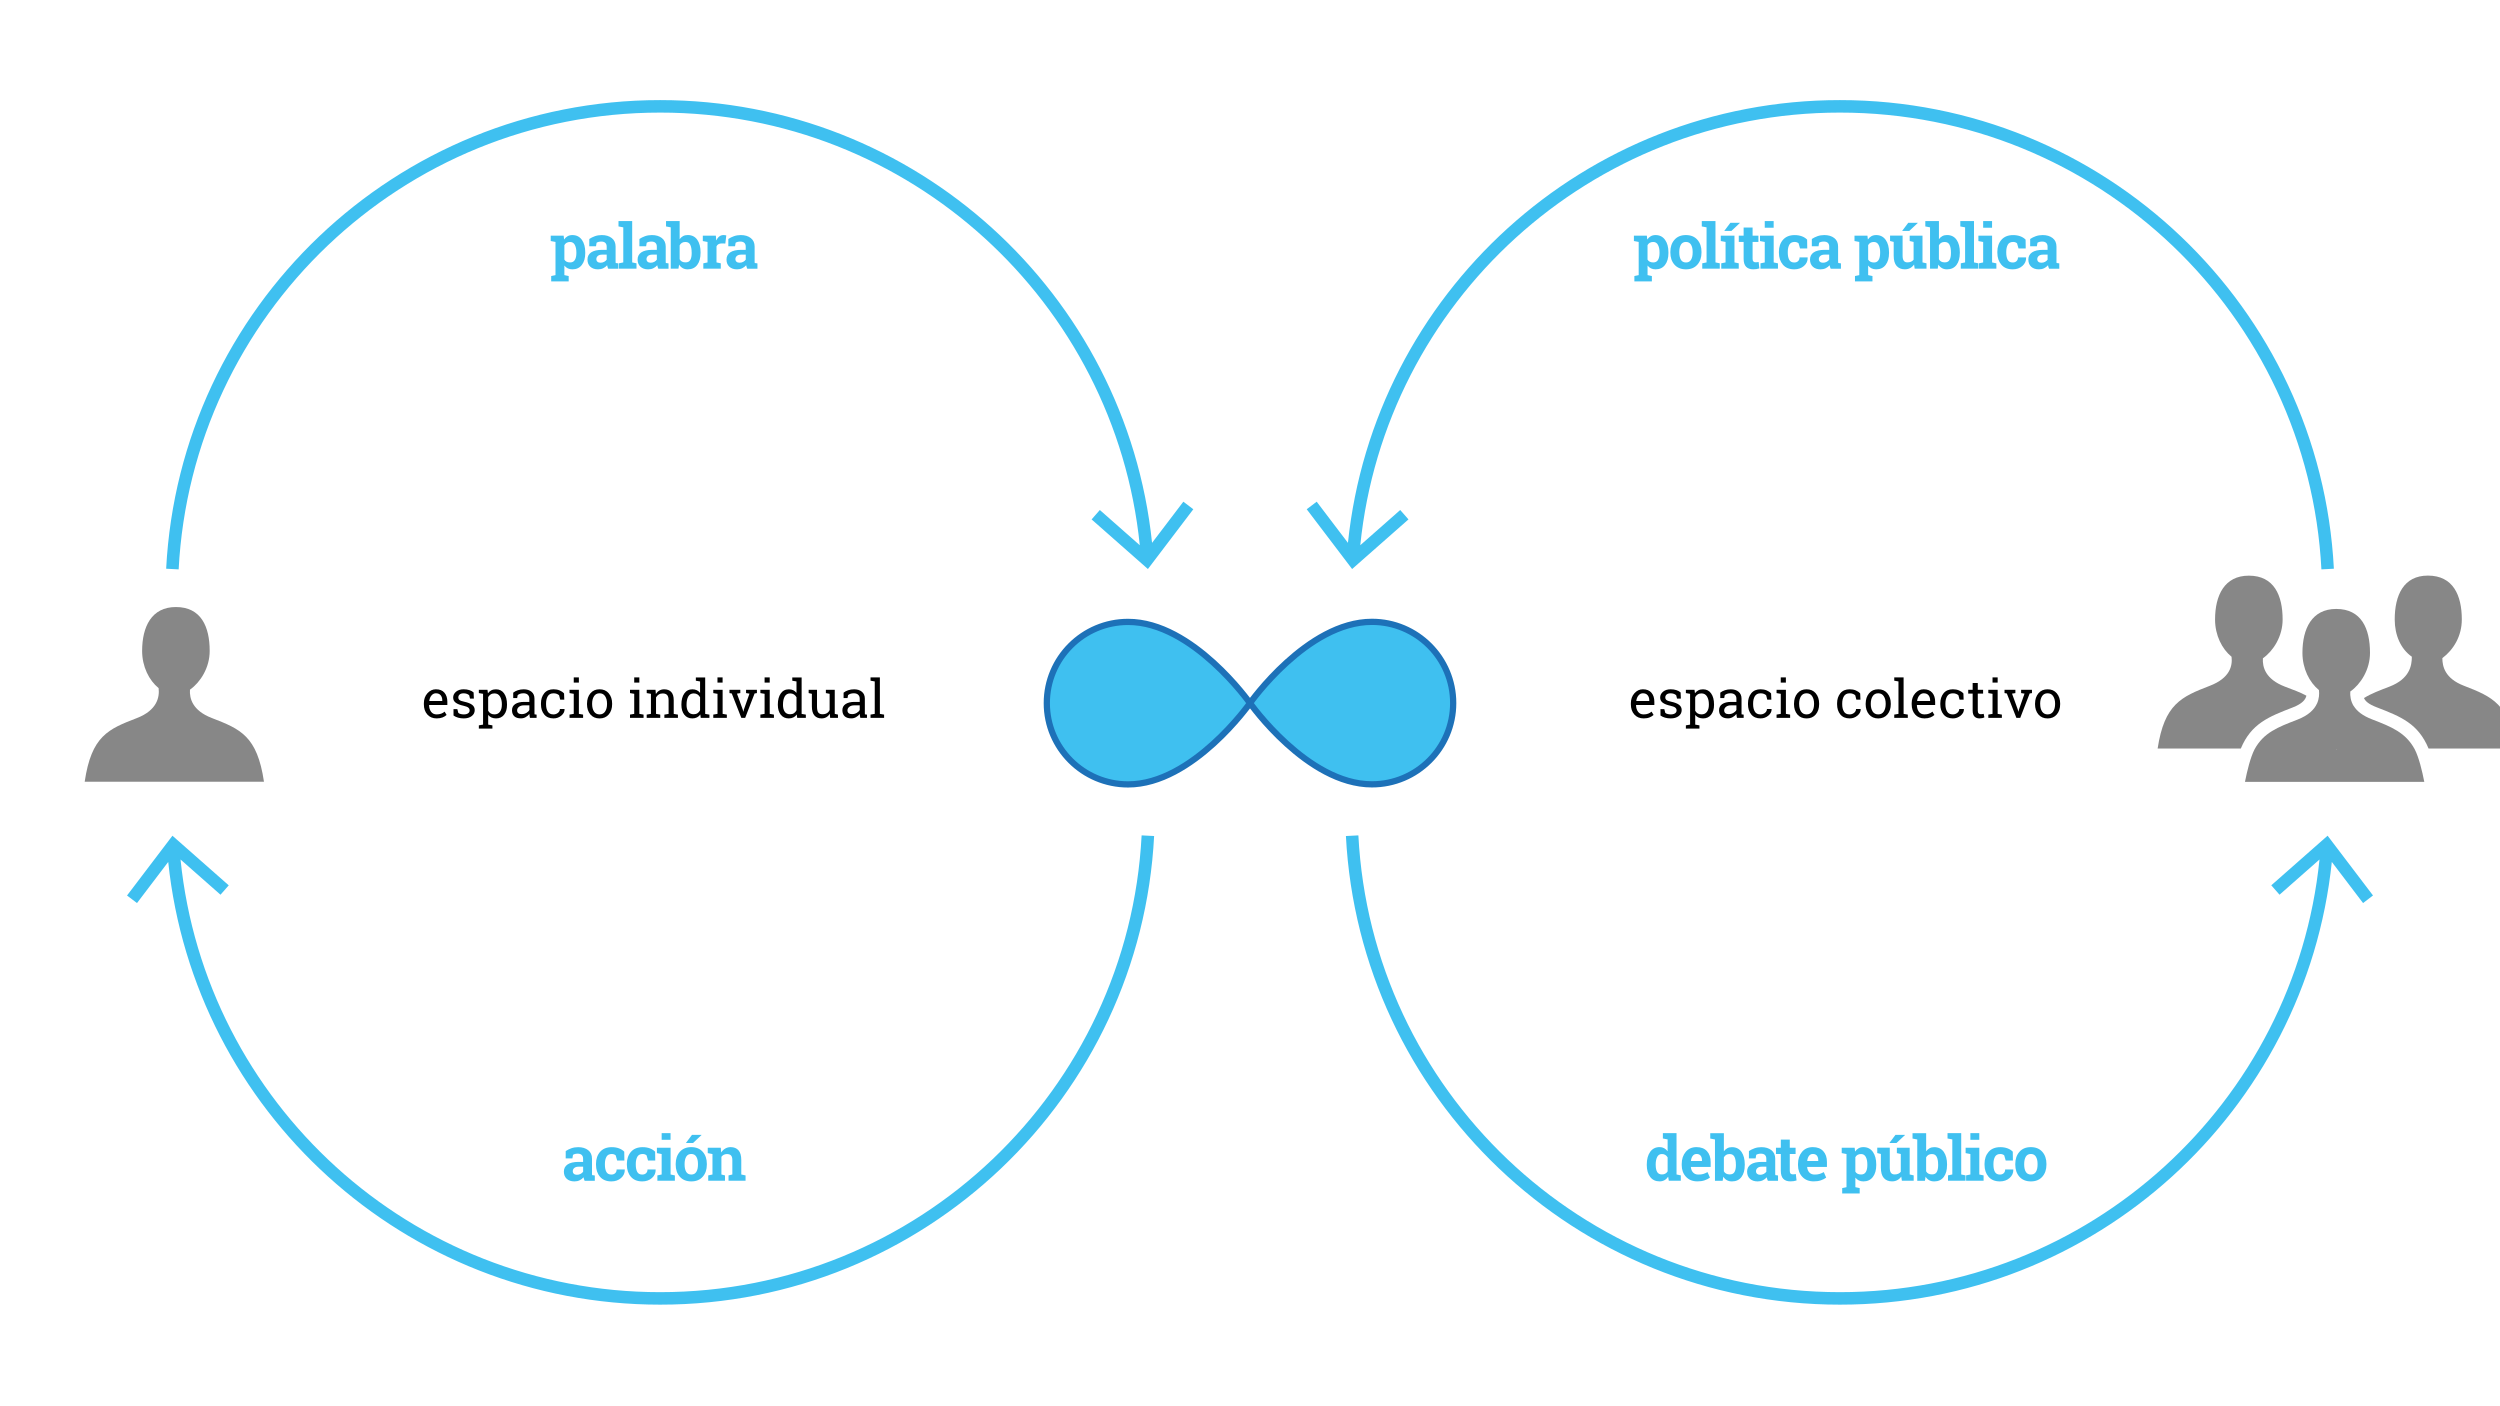 <?xml version="1.0" encoding="utf-8"?>
<!-- Generator: Adobe Illustrator 16.0.0, SVG Export Plug-In . SVG Version: 6.00 Build 0)  -->
<!DOCTYPE svg PUBLIC "-//W3C//DTD SVG 1.1 Tiny//EN" "http://www.w3.org/Graphics/SVG/1.1/DTD/svg11-tiny.dtd">
<svg version="1.1" baseProfile="tiny" id="Capa_1" xmlns="http://www.w3.org/2000/svg" xmlns:xlink="http://www.w3.org/1999/xlink"
	 x="0px" y="0px" width="800px" height="450px" viewBox="0 0 800 450" xml:space="preserve">
<g>
	<path fill="#3FC0F0" d="M368.66,173.71c-8.3-79.62-75.61-141.67-157.42-141.68c-84.63,0-153.74,66.41-158.07,149.96l4,0.21
		c4.22-81.43,71.59-146.17,154.08-146.17c79.86,0,145.55,60.68,153.48,138.44l-12.78-11.27l-2.64,3.01l18.02,15.88l14.53-19.13
		l-3.19-2.42L368.66,173.71z"/>
	<path fill="#3FC0F0" d="M450.71,166.21l-2.64-3.01l-12.78,11.27c7.93-77.76,73.62-138.44,153.48-138.44
		c82.49,0,149.85,64.74,154.08,146.17l3.99-0.21C742.5,98.44,673.39,32.03,588.76,32.03c-81.81,0-149.12,62.06-157.42,141.68
		l-10-13.17l-3.19,2.42l14.53,19.13L450.71,166.21z"/>
	<path fill="#3FC0F0" d="M365.32,267.32c-4.22,81.43-71.59,146.17-154.07,146.17c-79.86,0-145.55-60.69-153.48-138.45l12.79,11.27
		l2.64-3l-18.02-15.88l-14.53,19.13l3.19,2.42l9.99-13.16c8.31,79.61,75.61,141.67,157.42,141.67
		c84.63,0,153.74-66.41,158.07-149.96L365.32,267.32L365.32,267.32z"/>
	<path fill="#3FC0F0" d="M759.36,286.55l-14.53-19.13l-18.02,15.88l2.64,3.01l12.79-11.27c-7.93,77.76-73.62,138.45-153.48,138.45
		c-82.49,0-149.85-64.74-154.08-146.17l-3.99,0.21c4.33,83.55,73.44,149.96,158.07,149.96c81.81,0,149.11-62.06,157.42-141.67
		l10,13.16L759.36,286.55z"/>
</g>
<g>
	<path fill="#3FC0F0" stroke="#1D71B8" stroke-width="2" stroke-miterlimit="10" d="M400,225.01c0,0-18.32,26-39.01,26
		c-14.36,0-26.01-11.64-26.01-26s11.64-26,26.01-26C381.68,199.01,400,225.01,400,225.01z"/>
	<path fill="#3FC0F0" stroke="#1D71B8" stroke-width="2" stroke-miterlimit="10" d="M400,224.99c0,0,18.32,26,39.01,26
		c14.36,0,26.01-11.64,26.01-26s-11.64-26-26.01-26C418.32,198.98,400,224.99,400,224.99z"/>
</g>
<path fill="#878787" d="M67.77,229.76c-6.13-2.36-7.18-6.22-6.98-9.07c3.35-2.37,6.31-7.03,6.31-12.39
	c0-7.76-2.75-14.05-10.81-14.05c-7.8,0-10.81,6.29-10.81,14.05c0,5.02,2.22,9.42,5.28,11.9c0.34,2.91-0.5,7.09-6.95,9.58
	c-9.19,3.54-14.54,5.72-16.71,20.37H55.8h28.67C82.29,235.5,76.96,233.31,67.77,229.76z"/>
<g>
	<path fill="#878787" d="M788.45,219.44c-6.1-2.35-6.9-6.22-6.9-8.89v0.05c3.55-2.66,6.23-7.01,6.23-12.37
		c0-7.76-2.79-14.04-10.85-14.04c-7.8,0-10.62,6.3-10.62,14.06c0,5.02,1.93,9.42,5.48,11.9v0c0,2.91-0.73,7.09-7.16,9.57
		c-3.12,1.2-5.9,2.23-8.16,3.66c0.44,1.01,1.48,1.96,4.11,2.97c7.73,2.98,13.23,5.19,16.56,13.18h27.95
		C802.89,225.33,797.64,222.99,788.45,219.44z"/>
	<path fill="#878787" d="M731.11,219.7c-6.12-2.36-7.18-6.2-6.98-9.05l0,0c3.35-2.37,6.31-7.03,6.31-12.39
		c0-7.76-2.75-14.05-10.81-14.05c-7.8,0-10.81,6.29-10.81,14.05c0,5.02,2.22,9.42,5.28,11.9l0,0c0.34,2.91-0.5,6.81-6.95,9.29
		c-9.19,3.54-14.54,5.88-16.71,20.09h26.62c3.33-7.99,8.89-10.18,16.62-13.16c3.15-1.22,4.11-2.59,4.37-3.76
		C736.03,221.5,733.73,220.71,731.11,219.7z"/>
	<path fill="#878787" d="M772.7,239.75c-2.9-5.33-7.37-7.14-13.63-9.55c-3.07-1.18-4.87-2.65-5.87-4.28c0,0-0.01,0.04-0.01,0.04
		c-0.98-1.6-1.2-3.25-1.1-4.67c3.35-2.37,6.31-7.02,6.31-12.38c0-7.76-2.75-14.05-10.81-14.05c-7.8,0-10.81,6.3-10.81,14.06
		c0,5.02,2.22,9.42,5.28,11.9c0.15,1.27,0.06,2.79-0.61,4.31c0,0-0.01-0.01-0.01-0.01c-0.87,1.93-2.72,3.8-6.33,5.19
		c-6.26,2.41-10.73,4.13-13.64,9.45c-1.36,2.66-2.38,6.89-3.08,10.44h28.71h28.67C775.08,246.64,774.06,242.41,772.7,239.75z
		 M747.79,239.95c-0.01-0.06-0.02-0.13-0.03-0.19c-0.01,0.07-0.02,0.13-0.03,0.19h-0.02c0.02,0,0.04-0.12,0.05-0.23
		c0,0.01,0,0.03,0.01,0.04c0-0.02,0-0.03,0.01-0.05c0.02,0.11,0.04,0.24,0.05,0.24H747.79z"/>
</g>
<g>
	<path d="M139.73,229.89c-1.25,0-2.25-0.42-2.98-1.25c-0.74-0.83-1.11-1.91-1.11-3.24v-0.37c0-1.28,0.38-2.34,1.14-3.19
		c0.76-0.85,1.66-1.27,2.7-1.27c1.21,0,2.12,0.37,2.74,1.1c0.62,0.73,0.93,1.7,0.93,2.92v1.02h-5.83l-0.02,0.04
		c0.02,0.86,0.24,1.57,0.66,2.13s1.01,0.83,1.77,0.83c0.55,0,1.04-0.08,1.46-0.24c0.42-0.16,0.78-0.38,1.08-0.65l0.64,1.06
		c-0.32,0.31-0.75,0.57-1.27,0.79C141.1,229.78,140.47,229.89,139.73,229.89z M139.48,221.85c-0.55,0-1.02,0.23-1.4,0.69
		c-0.39,0.46-0.63,1.04-0.71,1.74l0.02,0.04h4.14v-0.22c0-0.64-0.17-1.18-0.51-1.61S140.15,221.85,139.48,221.85z"/>
	<path d="M151.64,223.56h-1.23l-0.27-1.08c-0.2-0.19-0.45-0.34-0.75-0.45c-0.3-0.11-0.64-0.17-1.02-0.17
		c-0.58,0-1.01,0.13-1.29,0.38s-0.42,0.56-0.42,0.92c0,0.35,0.12,0.63,0.37,0.84s0.76,0.39,1.52,0.55c1.13,0.24,1.98,0.57,2.53,0.99
		c0.55,0.42,0.83,0.98,0.83,1.68c0,0.8-0.32,1.44-0.97,1.93c-0.64,0.49-1.49,0.74-2.53,0.74c-0.68,0-1.29-0.08-1.83-0.24
		c-0.54-0.16-1.03-0.38-1.45-0.68l-0.01-2.05h1.23l0.31,1.2c0.19,0.17,0.44,0.3,0.77,0.37c0.32,0.08,0.65,0.12,0.99,0.12
		c0.58,0,1.04-0.12,1.37-0.35c0.33-0.23,0.49-0.54,0.49-0.92c0-0.36-0.14-0.66-0.41-0.89c-0.27-0.23-0.79-0.44-1.56-0.61
		c-1.09-0.24-1.91-0.56-2.47-0.97s-0.83-0.96-0.83-1.66c0-0.73,0.31-1.35,0.93-1.87c0.62-0.51,1.43-0.77,2.43-0.77
		c0.68,0,1.29,0.09,1.83,0.27s0.99,0.42,1.35,0.74L151.64,223.56z"/>
	<path d="M153.23,232.11l1.35-0.23v-9.86l-1.35-0.23v-1.05h2.76l0.15,1.1c0.3-0.41,0.66-0.72,1.09-0.94
		c0.43-0.22,0.93-0.32,1.49-0.32c1.11,0,1.98,0.44,2.59,1.32c0.62,0.88,0.93,2.05,0.93,3.5v0.17c0,1.29-0.31,2.34-0.93,3.13
		c-0.62,0.79-1.47,1.19-2.56,1.19c-0.55,0-1.04-0.09-1.46-0.28c-0.42-0.19-0.77-0.46-1.07-0.83v3.1l1.35,0.23v1.05h-4.34V232.11z
		 M160.6,225.39c0-1.02-0.2-1.86-0.6-2.52s-0.99-0.98-1.78-0.98c-0.46,0-0.86,0.1-1.2,0.32s-0.6,0.5-0.81,0.86v4.37
		c0.2,0.37,0.47,0.66,0.8,0.86c0.33,0.2,0.73,0.3,1.22,0.3c0.77,0,1.36-0.28,1.76-0.85s0.6-1.3,0.6-2.2V225.39z"/>
	<path d="M169.58,229.71c-0.05-0.24-0.09-0.46-0.12-0.66s-0.05-0.39-0.06-0.58c-0.32,0.4-0.71,0.74-1.18,1.01
		c-0.47,0.27-0.98,0.4-1.52,0.4c-0.94,0-1.65-0.23-2.13-0.68s-0.73-1.1-0.73-1.93c0-0.85,0.34-1.51,1.03-1.97
		c0.69-0.46,1.63-0.69,2.83-0.69h1.69v-1.05c0-0.53-0.17-0.94-0.5-1.25c-0.33-0.31-0.79-0.46-1.39-0.46c-0.41,0-0.77,0.05-1.08,0.16
		c-0.31,0.1-0.57,0.25-0.76,0.43l-0.17,0.95h-1.26v-1.74c0.41-0.33,0.9-0.59,1.49-0.78c0.58-0.2,1.21-0.29,1.89-0.29
		c1.02,0,1.84,0.26,2.47,0.78s0.95,1.26,0.95,2.23v4.33c0,0.12,0,0.23,0,0.34c0,0.11,0.01,0.22,0.02,0.33l0.66,0.09v1.04H169.58z
		 M166.95,228.52c0.54,0,1.04-0.13,1.49-0.39s0.77-0.57,0.96-0.94v-1.48h-1.74c-0.67,0-1.2,0.15-1.59,0.47
		c-0.39,0.31-0.59,0.69-0.59,1.13c0,0.39,0.12,0.69,0.37,0.9S166.46,228.52,166.95,228.52z"/>
	<path d="M177.12,228.61c0.54,0,1.02-0.17,1.43-0.5c0.41-0.33,0.62-0.75,0.62-1.23h1.47l0.02,0.05c0.03,0.78-0.32,1.46-1.03,2.06
		c-0.72,0.6-1.55,0.9-2.5,0.9c-1.31,0-2.3-0.43-2.99-1.28c-0.69-0.85-1.03-1.92-1.03-3.21v-0.35c0-1.28,0.35-2.34,1.04-3.2
		c0.69-0.85,1.69-1.28,2.99-1.28c0.72,0,1.37,0.12,1.94,0.36c0.57,0.24,1.05,0.56,1.42,0.98l0.07,1.99h-1.3l-0.36-1.41
		c-0.19-0.19-0.44-0.34-0.75-0.46s-0.65-0.17-1.03-0.17c-0.86,0-1.47,0.31-1.84,0.93c-0.37,0.62-0.55,1.37-0.55,2.27v0.35
		c0,0.92,0.18,1.68,0.55,2.29C175.64,228.31,176.26,228.61,177.12,228.61z"/>
	<path d="M182.25,228.67l1.35-0.23v-6.42l-1.35-0.23v-1.05h2.99v7.7l1.35,0.23v1.04h-4.34V228.67z M185.24,218.43h-1.64v-1.67h1.64
		V218.43z"/>
	<path d="M187.85,225.14c0-1.33,0.36-2.42,1.08-3.28c0.72-0.86,1.7-1.29,2.93-1.29c1.24,0,2.22,0.43,2.94,1.29
		c0.72,0.86,1.08,1.95,1.08,3.29v0.18c0,1.34-0.36,2.44-1.08,3.29s-1.7,1.28-2.93,1.28c-1.25,0-2.23-0.43-2.95-1.28
		s-1.08-1.95-1.08-3.28V225.14z M189.48,225.32c0,0.95,0.2,1.74,0.6,2.36c0.4,0.62,1,0.93,1.79,0.93c0.77,0,1.36-0.31,1.77-0.93
		s0.61-1.41,0.61-2.36v-0.18c0-0.94-0.2-1.72-0.61-2.35s-1-0.94-1.78-0.94s-1.38,0.31-1.78,0.94s-0.6,1.41-0.6,2.35V225.32z"/>
	<path d="M201.6,228.67l1.35-0.23v-6.42l-1.35-0.23v-1.05h2.99v7.7l1.35,0.23v1.04h-4.34V228.67z M204.59,218.43h-1.64v-1.67h1.64
		V218.43z"/>
	<path d="M206.95,228.67l1.35-0.23v-6.42l-1.35-0.23v-1.05h2.81l0.12,1.34c0.3-0.48,0.67-0.85,1.12-1.11
		c0.45-0.26,0.96-0.39,1.54-0.39c0.97,0,1.72,0.28,2.25,0.85c0.53,0.57,0.8,1.44,0.8,2.63v4.39l1.35,0.23v1.04h-4.34v-1.04
		l1.35-0.23v-4.36c0-0.79-0.16-1.35-0.47-1.69c-0.31-0.33-0.79-0.5-1.43-0.5c-0.47,0-0.89,0.11-1.25,0.34
		c-0.36,0.23-0.65,0.54-0.87,0.93v5.27l1.35,0.23v1.04h-4.34V228.67z"/>
	<path d="M224.1,228.64c-0.29,0.41-0.65,0.72-1.08,0.93c-0.42,0.21-0.91,0.32-1.47,0.32c-1.1,0-1.95-0.4-2.57-1.19
		c-0.62-0.79-0.93-1.84-0.93-3.13v-0.17c0-1.44,0.31-2.61,0.93-3.49c0.62-0.89,1.48-1.33,2.59-1.33c0.53,0,1,0.1,1.41,0.29
		c0.41,0.2,0.75,0.48,1.04,0.85v-3.66l-1.35-0.23v-1.05h1.35h1.64v11.67l1.35,0.23v1.04h-2.77L224.1,228.64z M219.69,225.56
		c0,0.9,0.19,1.63,0.56,2.18c0.37,0.55,0.94,0.82,1.72,0.82c0.49,0,0.9-0.11,1.23-0.33s0.61-0.53,0.82-0.94v-4.17
		c-0.21-0.38-0.48-0.68-0.82-0.9s-0.74-0.33-1.21-0.33c-0.78,0-1.36,0.32-1.73,0.97c-0.37,0.65-0.56,1.49-0.56,2.52V225.56z"/>
	<path d="M228.25,228.67l1.35-0.23v-6.42l-1.35-0.23v-1.05h2.99v7.7l1.35,0.23v1.04h-4.34V228.67z M231.23,218.43h-1.64v-1.67h1.64
		V218.43z"/>
	<path d="M236.91,221.79l-1.08,0.17l1.85,5.11l0.15,0.65h0.05l0.16-0.65l1.79-5.11l-1.09-0.17v-1.05h3.47v1.05l-0.74,0.12l-3.01,7.8
		h-1.24l-3.05-7.8l-0.74-0.12v-1.05h3.47V221.79z"/>
	<path d="M243.32,228.67l1.35-0.23v-6.42l-1.35-0.23v-1.05h2.99v7.7l1.35,0.23v1.04h-4.34V228.67z M246.31,218.43h-1.64v-1.67h1.64
		V218.43z"/>
	<path d="M254.96,228.64c-0.29,0.41-0.65,0.72-1.08,0.93c-0.42,0.21-0.91,0.32-1.47,0.32c-1.1,0-1.95-0.4-2.57-1.19
		c-0.62-0.79-0.93-1.84-0.93-3.13v-0.17c0-1.44,0.31-2.61,0.93-3.49c0.62-0.89,1.48-1.33,2.59-1.33c0.53,0,1,0.1,1.41,0.29
		c0.41,0.2,0.75,0.48,1.04,0.85v-3.66l-1.35-0.23v-1.05h1.35h1.64v11.67l1.35,0.23v1.04h-2.77L254.96,228.64z M250.55,225.56
		c0,0.9,0.19,1.63,0.56,2.18c0.37,0.55,0.94,0.82,1.72,0.82c0.49,0,0.9-0.11,1.23-0.33s0.61-0.53,0.82-0.94v-4.17
		c-0.21-0.38-0.48-0.68-0.82-0.9s-0.74-0.33-1.21-0.33c-0.78,0-1.36,0.32-1.73,0.97c-0.37,0.65-0.56,1.49-0.56,2.52V225.56z"/>
	<path d="M265.53,228.39c-0.28,0.48-0.65,0.85-1.09,1.11c-0.45,0.26-0.96,0.39-1.54,0.39c-0.97,0-1.73-0.31-2.28-0.94
		c-0.55-0.62-0.82-1.6-0.82-2.92v-4.01l-1.03-0.23v-1.05h1.03h1.64v5.31c0,0.96,0.14,1.62,0.42,1.97c0.28,0.36,0.72,0.54,1.32,0.54
		c0.58,0,1.06-0.12,1.44-0.35c0.38-0.24,0.67-0.57,0.86-1v-5.19l-1.2-0.23v-1.05h1.2h1.64v7.7l1.03,0.23v1.04h-2.5L265.53,228.39z"
		/>
	<path d="M275.3,229.71c-0.05-0.24-0.09-0.46-0.12-0.66s-0.05-0.39-0.06-0.58c-0.32,0.4-0.71,0.74-1.18,1.01
		c-0.47,0.27-0.98,0.4-1.52,0.4c-0.94,0-1.65-0.23-2.13-0.68s-0.73-1.1-0.73-1.93c0-0.85,0.34-1.51,1.03-1.97
		c0.69-0.46,1.63-0.69,2.83-0.69h1.69v-1.05c0-0.53-0.17-0.94-0.5-1.25c-0.33-0.31-0.79-0.46-1.39-0.46c-0.41,0-0.77,0.05-1.08,0.16
		c-0.31,0.1-0.57,0.25-0.76,0.43l-0.17,0.95h-1.26v-1.74c0.41-0.33,0.9-0.59,1.49-0.78c0.58-0.2,1.21-0.29,1.89-0.29
		c1.02,0,1.84,0.26,2.47,0.78s0.95,1.26,0.95,2.23v4.33c0,0.12,0,0.23,0,0.34c0,0.11,0.01,0.22,0.02,0.33l0.66,0.09v1.04H275.3z
		 M272.66,228.52c0.54,0,1.04-0.13,1.49-0.39s0.77-0.57,0.96-0.94v-1.48h-1.74c-0.67,0-1.2,0.15-1.59,0.47
		c-0.39,0.31-0.59,0.69-0.59,1.13c0,0.39,0.12,0.69,0.37,0.9S272.17,228.52,272.66,228.52z"/>
	<path d="M278.57,217.82v-1.05h2.99v11.67l1.35,0.23v1.04h-4.34v-1.04l1.35-0.23v-10.38L278.57,217.82z"/>
</g>
<g>
	<path fill="#3FC0F0" d="M176.23,77.13v-1.72h4.14l0.14,1.23c0.31-0.46,0.69-0.81,1.12-1.05s0.94-0.37,1.52-0.37
		c1.31,0,2.32,0.51,3.05,1.53s1.08,2.37,1.08,4.03v0.21c0,1.56-0.36,2.82-1.08,3.77s-1.73,1.43-3.03,1.43
		c-0.55,0-1.04-0.1-1.47-0.31s-0.8-0.51-1.1-0.9v3.06l1.38,0.29v1.72h-5.6v-1.72l1.38-0.29V77.42L176.23,77.13z M184.44,80.78
		c0-1-0.17-1.8-0.5-2.42s-0.84-0.93-1.52-0.93c-0.43,0-0.8,0.09-1.1,0.26s-0.54,0.43-0.72,0.75v4.63c0.18,0.3,0.42,0.53,0.72,0.68
		s0.68,0.23,1.12,0.23c0.69,0,1.2-0.27,1.52-0.81s0.48-1.27,0.48-2.2V80.78z"/>
	<path fill="#3FC0F0" d="M194.63,85.98c-0.08-0.18-0.15-0.36-0.21-0.54s-0.1-0.37-0.14-0.56c-0.34,0.39-0.75,0.71-1.24,0.95
		s-1.04,0.36-1.67,0.36c-1.04,0-1.86-0.28-2.47-0.84s-0.91-1.33-0.91-2.3c0-0.99,0.4-1.75,1.19-2.29s1.96-0.81,3.5-0.81h1.46V78.9
		c0-0.51-0.15-0.9-0.44-1.18s-0.73-0.42-1.3-0.42c-0.33,0-0.62,0.04-0.87,0.11s-0.46,0.16-0.62,0.27l-0.19,1.13h-2.15l0.01-2.34
		c0.52-0.35,1.12-0.65,1.79-0.89s1.41-0.36,2.2-0.36c1.31,0,2.37,0.32,3.19,0.96s1.23,1.55,1.23,2.74v4.37c0,0.16,0,0.32,0,0.46
		s0.01,0.28,0.03,0.41l0.87,0.12v1.71H194.63z M192.15,84.07c0.43,0,0.82-0.09,1.17-0.28s0.62-0.42,0.82-0.7v-1.61h-1.46
		c-0.61,0-1.06,0.14-1.38,0.42s-0.47,0.62-0.47,1.02c0,0.36,0.12,0.64,0.35,0.84S191.74,84.07,192.15,84.07z"/>
	<path fill="#3FC0F0" d="M197.92,72.46v-1.72h4.38v13.23l1.38,0.29v1.71h-5.61v-1.71l1.38-0.29V72.75L197.92,72.46z"/>
	<path fill="#3FC0F0" d="M210.67,85.98c-0.08-0.18-0.15-0.36-0.21-0.54s-0.1-0.37-0.14-0.56c-0.34,0.39-0.75,0.71-1.24,0.95
		s-1.04,0.36-1.67,0.36c-1.04,0-1.86-0.28-2.47-0.84s-0.91-1.33-0.91-2.3c0-0.99,0.4-1.75,1.19-2.29s1.96-0.81,3.5-0.81h1.46V78.9
		c0-0.51-0.15-0.9-0.44-1.18s-0.73-0.42-1.3-0.42c-0.33,0-0.62,0.04-0.87,0.11s-0.46,0.16-0.62,0.27l-0.19,1.13h-2.15l0.01-2.34
		c0.52-0.35,1.12-0.65,1.79-0.89s1.41-0.36,2.2-0.36c1.31,0,2.37,0.32,3.19,0.96s1.23,1.55,1.23,2.74v4.37c0,0.16,0,0.32,0,0.46
		s0.01,0.28,0.03,0.41l0.87,0.12v1.71H210.67z M208.2,84.07c0.43,0,0.82-0.09,1.17-0.28s0.62-0.42,0.82-0.7v-1.61h-1.46
		c-0.61,0-1.06,0.14-1.38,0.42s-0.47,0.62-0.47,1.02c0,0.36,0.12,0.64,0.35,0.84S207.79,84.07,208.2,84.07z"/>
	<path fill="#3FC0F0" d="M224.17,80.99c0,1.58-0.35,2.84-1.05,3.78s-1.72,1.42-3.05,1.42c-0.62,0-1.16-0.13-1.61-0.39
		s-0.84-0.63-1.15-1.12l-0.21,1.3h-2.46V72.75l-1.51-0.29v-1.72h4.36v5.79c0.31-0.42,0.67-0.75,1.1-0.98s0.92-0.34,1.47-0.34
		c1.34,0,2.36,0.51,3.07,1.52s1.05,2.36,1.05,4.05V80.99z M221.33,80.78c0-1.03-0.15-1.84-0.45-2.45s-0.82-0.9-1.55-0.9
		c-0.44,0-0.82,0.09-1.12,0.28s-0.55,0.45-0.72,0.8v4.46c0.18,0.33,0.42,0.57,0.73,0.74s0.69,0.25,1.14,0.25
		c0.74,0,1.25-0.26,1.54-0.78s0.44-1.25,0.44-2.2V80.78z"/>
	<path fill="#3FC0F0" d="M225.04,84.27l1.37-0.29v-6.55l-1.51-0.29v-1.72h4.17l0.13,1.54c0.25-0.55,0.57-0.97,0.96-1.28
		s0.84-0.46,1.36-0.46c0.15,0,0.31,0.01,0.47,0.03s0.3,0.05,0.42,0.08l-0.3,2.6l-1.17-0.03c-0.42,0-0.76,0.08-1.04,0.24
		s-0.48,0.39-0.62,0.69v5.14l1.37,0.29v1.71h-5.59V84.27z"/>
	<path fill="#3FC0F0" d="M239.12,85.98c-0.08-0.18-0.15-0.36-0.21-0.54s-0.1-0.37-0.14-0.56c-0.34,0.39-0.75,0.71-1.24,0.95
		s-1.04,0.36-1.67,0.36c-1.04,0-1.86-0.28-2.47-0.84s-0.91-1.33-0.91-2.3c0-0.99,0.4-1.75,1.19-2.29s1.96-0.81,3.5-0.81h1.46V78.9
		c0-0.51-0.15-0.9-0.44-1.18s-0.73-0.42-1.3-0.42c-0.33,0-0.62,0.04-0.87,0.11s-0.46,0.16-0.62,0.27l-0.19,1.13h-2.15l0.01-2.34
		c0.52-0.35,1.12-0.65,1.79-0.89s1.41-0.36,2.2-0.36c1.31,0,2.37,0.32,3.19,0.96s1.23,1.55,1.23,2.74v4.37c0,0.16,0,0.32,0,0.46
		s0.01,0.28,0.03,0.41l0.87,0.12v1.71H239.12z M236.65,84.07c0.43,0,0.82-0.09,1.17-0.28s0.62-0.42,0.82-0.7v-1.61h-1.46
		c-0.61,0-1.06,0.14-1.38,0.42s-0.47,0.62-0.47,1.02c0,0.36,0.12,0.64,0.35,0.84S236.24,84.07,236.65,84.07z"/>
</g>
<g>
	<path fill="#3FC0F0" d="M533.81,376.55c-0.33,0.49-0.72,0.86-1.18,1.11c-0.45,0.25-0.97,0.38-1.55,0.38c-1.3,0-2.31-0.47-3.03-1.43
		c-0.72-0.95-1.08-2.21-1.08-3.77v-0.21c0-1.67,0.36-3.01,1.08-4.03c0.72-1.02,1.74-1.53,3.05-1.53c0.53,0,1,0.12,1.43,0.35
		c0.42,0.23,0.79,0.56,1.11,0.98v-3.79l-1.52-0.29v-1.72h1.52h2.85v13.23l1.37,0.29v1.71h-3.84L533.81,376.55z M529.83,372.85
		c0,0.92,0.15,1.65,0.46,2.18c0.31,0.53,0.82,0.79,1.52,0.79c0.42,0,0.78-0.08,1.08-0.25c0.31-0.17,0.56-0.41,0.75-0.73v-4.48
		c-0.2-0.34-0.45-0.6-0.75-0.79s-0.66-0.28-1.07-0.28c-0.7,0-1.21,0.31-1.52,0.93c-0.32,0.62-0.48,1.43-0.48,2.42V372.85z"/>
	<path fill="#3FC0F0" d="M543.17,378.04c-1.52,0-2.74-0.49-3.65-1.46c-0.91-0.98-1.37-2.22-1.37-3.72v-0.39
		c0-1.57,0.43-2.86,1.29-3.88c0.86-1.02,2.02-1.52,3.47-1.51c1.43,0,2.53,0.43,3.32,1.29c0.79,0.86,1.18,2.02,1.18,3.49v1.55h-6.31
		l-0.02,0.06c0.05,0.7,0.28,1.27,0.7,1.72c0.41,0.45,0.98,0.67,1.69,0.67c0.63,0,1.16-0.06,1.57-0.19c0.42-0.13,0.87-0.33,1.37-0.6
		l0.77,1.76c-0.44,0.35-1,0.63-1.7,0.87S544.02,378.04,543.17,378.04z M542.92,369.27c-0.53,0-0.94,0.2-1.25,0.61
		c-0.31,0.4-0.5,0.93-0.57,1.59l0.03,0.05h3.5v-0.25c0-0.61-0.14-1.09-0.43-1.45S543.49,369.27,542.92,369.27z"/>
	<path fill="#3FC0F0" d="M558.32,372.85c0,1.58-0.35,2.84-1.05,3.78c-0.7,0.94-1.72,1.42-3.05,1.42c-0.62,0-1.16-0.13-1.61-0.38
		c-0.46-0.26-0.84-0.63-1.15-1.12l-0.21,1.3h-2.46v-13.22l-1.51-0.29v-1.72h4.36v5.79c0.31-0.42,0.67-0.75,1.1-0.98
		c0.43-0.23,0.92-0.34,1.47-0.34c1.34,0,2.36,0.51,3.07,1.52c0.7,1.01,1.05,2.36,1.05,4.05V372.85z M555.48,372.64
		c0-1.03-0.15-1.84-0.45-2.45c-0.3-0.6-0.82-0.9-1.55-0.9c-0.44,0-0.82,0.09-1.12,0.28s-0.55,0.45-0.72,0.79v4.46
		c0.18,0.33,0.42,0.57,0.73,0.74c0.31,0.17,0.69,0.25,1.14,0.25c0.74,0,1.25-0.26,1.54-0.78s0.44-1.25,0.44-2.2V372.64z"/>
	<path fill="#3FC0F0" d="M565.71,377.84c-0.08-0.18-0.15-0.36-0.21-0.54s-0.1-0.37-0.14-0.56c-0.34,0.39-0.75,0.71-1.24,0.95
		c-0.49,0.24-1.04,0.36-1.67,0.36c-1.04,0-1.86-0.28-2.47-0.84c-0.61-0.56-0.91-1.33-0.91-2.3c0-0.99,0.4-1.75,1.19-2.29
		c0.79-0.54,1.96-0.81,3.5-0.81h1.46v-1.04c0-0.51-0.15-0.9-0.44-1.18c-0.29-0.28-0.73-0.42-1.3-0.42c-0.33,0-0.62,0.04-0.87,0.11
		c-0.25,0.07-0.46,0.16-0.62,0.27l-0.19,1.13h-2.15l0.01-2.34c0.52-0.35,1.12-0.65,1.79-0.89c0.67-0.24,1.41-0.36,2.2-0.36
		c1.31,0,2.37,0.32,3.19,0.96c0.82,0.64,1.23,1.55,1.23,2.74v4.37c0,0.16,0,0.32,0,0.46c0,0.14,0.01,0.28,0.03,0.41l0.87,0.12v1.71
		H565.71z M563.24,375.93c0.43,0,0.82-0.09,1.17-0.28s0.62-0.42,0.82-0.7v-1.61h-1.46c-0.61,0-1.06,0.14-1.38,0.43
		s-0.47,0.62-0.47,1.02c0,0.36,0.12,0.64,0.35,0.84C562.51,375.83,562.83,375.93,563.24,375.93z"/>
	<path fill="#3FC0F0" d="M572.73,364.68v2.59h1.86v2h-1.86v5.38c0,0.41,0.08,0.7,0.25,0.88s0.4,0.26,0.68,0.26
		c0.2,0,0.37-0.01,0.51-0.02c0.15-0.02,0.31-0.04,0.49-0.08l0.24,2.06c-0.32,0.1-0.63,0.17-0.95,0.22s-0.65,0.07-1.02,0.07
		c-0.98,0-1.74-0.27-2.27-0.81c-0.53-0.54-0.8-1.4-0.8-2.57v-5.39h-1.55v-2h1.55v-2.59H572.73z"/>
	<path fill="#3FC0F0" d="M580.38,378.04c-1.52,0-2.74-0.49-3.65-1.46c-0.91-0.98-1.37-2.22-1.37-3.72v-0.39
		c0-1.57,0.43-2.86,1.29-3.88c0.86-1.02,2.02-1.52,3.47-1.51c1.43,0,2.53,0.43,3.32,1.29c0.79,0.86,1.18,2.02,1.18,3.49v1.55h-6.31
		l-0.02,0.06c0.05,0.7,0.29,1.27,0.7,1.72c0.41,0.45,0.97,0.67,1.68,0.67c0.63,0,1.16-0.06,1.57-0.19c0.42-0.13,0.87-0.33,1.37-0.6
		l0.77,1.76c-0.44,0.35-1,0.63-1.69,0.87S581.24,378.04,580.38,378.04z M580.13,369.27c-0.53,0-0.94,0.2-1.25,0.61
		c-0.31,0.4-0.49,0.93-0.57,1.59l0.03,0.05h3.5v-0.25c0-0.61-0.14-1.09-0.42-1.45S580.7,369.27,580.13,369.27z"/>
	<path fill="#3FC0F0" d="M589.35,368.99v-1.72h4.14l0.14,1.23c0.31-0.46,0.69-0.81,1.12-1.05c0.44-0.25,0.94-0.37,1.52-0.37
		c1.31,0,2.32,0.51,3.05,1.53c0.72,1.02,1.08,2.37,1.08,4.03v0.21c0,1.56-0.36,2.82-1.08,3.77c-0.72,0.95-1.73,1.43-3.03,1.43
		c-0.55,0-1.04-0.1-1.47-0.31s-0.8-0.51-1.1-0.9v3.06l1.38,0.29v1.72h-5.6v-1.72l1.38-0.29v-10.61L589.35,368.99z M597.55,372.64
		c0-1-0.17-1.8-0.5-2.42c-0.33-0.62-0.84-0.93-1.52-0.93c-0.43,0-0.79,0.09-1.1,0.26s-0.54,0.43-0.72,0.75v4.63
		c0.18,0.3,0.42,0.53,0.72,0.68s0.67,0.23,1.12,0.23c0.69,0,1.2-0.27,1.52-0.81c0.32-0.54,0.48-1.27,0.48-2.2V372.64z"/>
	<path fill="#3FC0F0" d="M608.4,376.5c-0.34,0.5-0.76,0.88-1.25,1.14c-0.5,0.27-1.07,0.4-1.7,0.4c-1.11,0-1.99-0.36-2.62-1.07
		s-0.95-1.82-0.95-3.33v-4.37l-1.16-0.29v-1.72h1.16h2.85v6.4c0,0.77,0.13,1.32,0.39,1.66c0.26,0.33,0.64,0.5,1.15,0.5
		c0.45,0,0.84-0.07,1.17-0.22s0.6-0.36,0.81-0.63v-5.69l-1.25-0.29v-1.72h1.25h2.85v8.56l1.28,0.29v1.71h-3.78L608.4,376.5z
		 M606.55,363.15h3.02l0.02,0.06l-2.7,2.54h-2.29L606.55,363.15z"/>
	<path fill="#3FC0F0" d="M623.05,372.85c0,1.58-0.35,2.84-1.05,3.78c-0.7,0.94-1.72,1.42-3.05,1.42c-0.62,0-1.16-0.13-1.61-0.38
		c-0.46-0.26-0.84-0.63-1.15-1.12l-0.21,1.3h-2.46v-13.22l-1.51-0.29v-1.72h4.36v5.79c0.31-0.42,0.67-0.75,1.1-0.98
		c0.43-0.23,0.92-0.34,1.47-0.34c1.34,0,2.36,0.51,3.07,1.52c0.7,1.01,1.05,2.36,1.05,4.05V372.85z M620.2,372.64
		c0-1.03-0.15-1.84-0.45-2.45c-0.3-0.6-0.82-0.9-1.55-0.9c-0.44,0-0.82,0.09-1.12,0.28s-0.55,0.45-0.72,0.79v4.46
		c0.18,0.33,0.42,0.57,0.73,0.74c0.31,0.17,0.69,0.25,1.14,0.25c0.74,0,1.25-0.26,1.54-0.78s0.44-1.25,0.44-2.2V372.64z"/>
	<path fill="#3FC0F0" d="M623.21,364.32v-1.72h4.38v13.23l1.38,0.29v1.71h-5.61v-1.71l1.38-0.29v-11.22L623.21,364.32z"/>
	<path fill="#3FC0F0" d="M629.14,376.13l1.38-0.29v-6.55l-1.52-0.29v-1.72h4.38v8.56l1.37,0.29v1.71h-5.6V376.13z M633.37,364.74
		h-2.85v-2.14h2.85V364.74z"/>
	<path fill="#3FC0F0" d="M639.97,375.86c0.51,0,0.91-0.15,1.22-0.44c0.31-0.3,0.46-0.69,0.46-1.19h2.58l0.03,0.06
		c0.03,1.07-0.38,1.96-1.2,2.68c-0.83,0.72-1.86,1.08-3.09,1.08c-1.58,0-2.79-0.5-3.64-1.49c-0.85-1-1.28-2.28-1.28-3.84v-0.29
		c0-1.56,0.44-2.83,1.31-3.84c0.88-1,2.12-1.5,3.75-1.5c0.85,0,1.62,0.13,2.29,0.38c0.68,0.25,1.24,0.61,1.69,1.07l0.04,2.82h-2.31
		l-0.47-1.65c-0.14-0.12-0.32-0.23-0.53-0.31c-0.21-0.08-0.45-0.12-0.71-0.12c-0.81,0-1.38,0.29-1.71,0.88s-0.5,1.34-0.5,2.27v0.29
		c0,0.94,0.15,1.71,0.46,2.28C638.67,375.57,639.2,375.86,639.97,375.86z"/>
	<path fill="#3FC0F0" d="M644.89,372.46c0-1.58,0.44-2.87,1.32-3.87c0.88-1.01,2.1-1.51,3.66-1.51c1.56,0,2.78,0.5,3.67,1.5
		c0.88,1,1.32,2.29,1.32,3.88v0.21c0,1.59-0.44,2.88-1.32,3.88c-0.88,1-2.1,1.5-3.65,1.5c-1.57,0-2.79-0.5-3.68-1.5
		c-0.88-1-1.32-2.29-1.32-3.88V372.46z M647.74,372.66c0,0.96,0.17,1.74,0.51,2.32c0.34,0.58,0.88,0.87,1.64,0.87
		c0.74,0,1.27-0.29,1.62-0.88s0.51-1.36,0.51-2.31v-0.21c0-0.94-0.17-1.7-0.52-2.29c-0.35-0.59-0.89-0.89-1.63-0.89
		s-1.28,0.3-1.62,0.89c-0.34,0.59-0.51,1.36-0.51,2.29V372.66z"/>
</g>
<g>
	<path fill="#3FC0F0" d="M522.85,77.13v-1.72h4.14l0.14,1.23c0.31-0.46,0.69-0.81,1.12-1.05c0.44-0.25,0.94-0.37,1.52-0.37
		c1.31,0,2.32,0.51,3.05,1.53s1.08,2.37,1.08,4.03v0.21c0,1.56-0.36,2.82-1.08,3.77s-1.73,1.43-3.03,1.43
		c-0.55,0-1.04-0.1-1.47-0.31s-0.8-0.51-1.1-0.9v3.06l1.38,0.29v1.72H523v-1.72l1.38-0.29V77.42L522.85,77.13z M531.05,80.78
		c0-1-0.17-1.8-0.5-2.42s-0.84-0.93-1.52-0.93c-0.43,0-0.8,0.09-1.1,0.26s-0.54,0.43-0.72,0.75v4.63c0.18,0.3,0.41,0.53,0.72,0.68
		s0.68,0.23,1.12,0.23c0.69,0,1.2-0.27,1.52-0.81s0.48-1.27,0.48-2.2V80.78z"/>
	<path fill="#3FC0F0" d="M534.51,80.6c0-1.58,0.44-2.87,1.32-3.87c0.88-1.01,2.1-1.51,3.66-1.51c1.56,0,2.78,0.5,3.67,1.5
		c0.88,1,1.32,2.29,1.32,3.88v0.21c0,1.59-0.44,2.88-1.32,3.88c-0.88,1-2.1,1.5-3.65,1.5c-1.57,0-2.79-0.5-3.68-1.5
		c-0.88-1-1.32-2.29-1.32-3.88V80.6z M537.37,80.8c0,0.96,0.17,1.74,0.51,2.32c0.34,0.58,0.88,0.87,1.64,0.87
		c0.74,0,1.27-0.29,1.62-0.88s0.51-1.36,0.51-2.31V80.6c0-0.94-0.17-1.7-0.52-2.29c-0.35-0.59-0.89-0.89-1.63-0.89
		s-1.28,0.3-1.62,0.89c-0.34,0.59-0.51,1.36-0.51,2.29V80.8z"/>
	<path fill="#3FC0F0" d="M544.57,72.46v-1.72h4.38v13.23l1.38,0.29v1.71h-5.61v-1.71l1.38-0.29V72.75L544.57,72.46z"/>
	<path fill="#3FC0F0" d="M550.65,77.13v-1.72h4.38v8.56l1.37,0.29v1.71h-5.6v-1.71l1.38-0.29v-6.55L550.65,77.13z M553.72,71.29
		h3.02l0.02,0.06l-2.7,2.54h-2.29L553.72,71.29z"/>
	<path fill="#3FC0F0" d="M560.83,72.82v2.59h1.86v2h-1.86v5.38c0,0.41,0.08,0.7,0.25,0.88s0.4,0.26,0.68,0.26
		c0.2,0,0.37-0.01,0.51-0.02s0.31-0.04,0.49-0.08l0.24,2.06c-0.32,0.1-0.63,0.17-0.95,0.22s-0.65,0.07-1.02,0.07
		c-0.98,0-1.74-0.27-2.27-0.81s-0.8-1.4-0.8-2.57v-5.39h-1.55v-2h1.55v-2.59H560.83z"/>
	<path fill="#3FC0F0" d="M563.34,84.27l1.38-0.29v-6.55l-1.52-0.29v-1.72h4.38v8.56l1.37,0.29v1.71h-5.6V84.27z M567.57,72.88h-2.85
		v-2.14h2.85V72.88z"/>
	<path fill="#3FC0F0" d="M574.17,84c0.51,0,0.92-0.15,1.22-0.44c0.31-0.3,0.46-0.69,0.46-1.19h2.58l0.03,0.06
		c0.03,1.07-0.37,1.96-1.2,2.68c-0.83,0.72-1.86,1.08-3.09,1.08c-1.58,0-2.79-0.5-3.64-1.49c-0.85-1-1.28-2.28-1.28-3.84v-0.29
		c0-1.56,0.44-2.84,1.31-3.84c0.88-1,2.12-1.5,3.74-1.5c0.85,0,1.62,0.13,2.29,0.38c0.68,0.25,1.24,0.61,1.69,1.07l0.04,2.82h-2.31
		l-0.47-1.65c-0.14-0.12-0.32-0.23-0.53-0.31c-0.21-0.08-0.45-0.12-0.71-0.12c-0.81,0-1.38,0.29-1.71,0.88s-0.5,1.34-0.5,2.27v0.29
		c0,0.94,0.15,1.7,0.46,2.28C572.87,83.71,573.4,84,574.17,84z"/>
	<path fill="#3FC0F0" d="M585.82,85.98c-0.08-0.18-0.15-0.36-0.21-0.54s-0.1-0.37-0.14-0.56c-0.34,0.39-0.75,0.71-1.23,0.95
		c-0.49,0.24-1.04,0.36-1.67,0.36c-1.04,0-1.86-0.28-2.46-0.84c-0.61-0.56-0.91-1.33-0.91-2.3c0-0.99,0.4-1.75,1.19-2.29
		c0.79-0.54,1.96-0.81,3.5-0.81h1.46V78.9c0-0.51-0.15-0.9-0.44-1.18s-0.73-0.42-1.3-0.42c-0.33,0-0.62,0.04-0.87,0.11
		s-0.46,0.16-0.62,0.27l-0.19,1.13h-2.15l0.01-2.34c0.52-0.35,1.12-0.65,1.79-0.89s1.41-0.36,2.2-0.36c1.31,0,2.37,0.32,3.19,0.96
		c0.82,0.64,1.22,1.55,1.22,2.74v4.37c0,0.16,0,0.32,0.01,0.46c0,0.14,0.01,0.28,0.03,0.41l0.87,0.12v1.71H585.82z M583.35,84.07
		c0.43,0,0.82-0.09,1.17-0.28s0.62-0.42,0.82-0.7v-1.61h-1.46c-0.61,0-1.06,0.14-1.38,0.42s-0.47,0.62-0.47,1.02
		c0,0.36,0.12,0.64,0.35,0.84C582.62,83.97,582.94,84.07,583.35,84.07z"/>
	<path fill="#3FC0F0" d="M593.44,77.13v-1.72h4.14l0.14,1.23c0.31-0.46,0.69-0.81,1.12-1.05s0.94-0.37,1.52-0.37
		c1.31,0,2.32,0.51,3.05,1.53s1.08,2.37,1.08,4.03v0.21c0,1.56-0.36,2.82-1.08,3.77s-1.73,1.43-3.03,1.43
		c-0.55,0-1.04-0.1-1.47-0.31s-0.8-0.51-1.1-0.9v3.06l1.38,0.29v1.72h-5.6v-1.72l1.38-0.29V77.42L593.44,77.13z M601.65,80.78
		c0-1-0.17-1.8-0.5-2.42s-0.84-0.93-1.52-0.93c-0.43,0-0.8,0.09-1.1,0.26s-0.54,0.43-0.72,0.75v4.63c0.18,0.3,0.42,0.53,0.72,0.68
		S599.2,84,599.64,84c0.69,0,1.2-0.27,1.52-0.81s0.48-1.27,0.48-2.2V80.78z"/>
	<path fill="#3FC0F0" d="M612.5,84.64c-0.34,0.49-0.76,0.88-1.25,1.14s-1.07,0.4-1.7,0.4c-1.11,0-1.99-0.36-2.62-1.07
		s-0.95-1.82-0.95-3.33v-4.37l-1.16-0.29v-1.72h1.16h2.85v6.4c0,0.77,0.13,1.32,0.39,1.66s0.64,0.5,1.15,0.5
		c0.45,0,0.84-0.07,1.17-0.22s0.6-0.36,0.81-0.63v-5.69l-1.25-0.29v-1.72h1.25h2.85v8.56l1.28,0.29v1.71h-3.78L612.5,84.64z
		 M610.64,71.29h3.02l0.02,0.06l-2.7,2.54h-2.29L610.64,71.29z"/>
	<path fill="#3FC0F0" d="M627.14,80.99c0,1.58-0.35,2.84-1.05,3.78s-1.72,1.42-3.05,1.42c-0.62,0-1.16-0.13-1.61-0.39
		c-0.46-0.26-0.84-0.63-1.15-1.12l-0.21,1.3h-2.46V72.75l-1.51-0.29v-1.72h4.36v5.79c0.31-0.42,0.67-0.75,1.1-0.98
		c0.43-0.23,0.92-0.34,1.47-0.34c1.34,0,2.36,0.51,3.07,1.52s1.05,2.36,1.05,4.05V80.99z M624.3,80.78c0-1.03-0.15-1.84-0.46-2.45
		s-0.82-0.9-1.55-0.9c-0.44,0-0.82,0.09-1.12,0.28c-0.31,0.19-0.55,0.45-0.72,0.8v4.46c0.18,0.33,0.42,0.57,0.73,0.74
		c0.31,0.17,0.69,0.25,1.14,0.25c0.74,0,1.25-0.26,1.54-0.78s0.44-1.25,0.44-2.2V80.78z"/>
	<path fill="#3FC0F0" d="M627.3,72.46v-1.72h4.38v13.23l1.38,0.29v1.71h-5.61v-1.71l1.38-0.29V72.75L627.3,72.46z"/>
	<path fill="#3FC0F0" d="M633.23,84.27l1.38-0.29v-6.55l-1.52-0.29v-1.72h4.38v8.56l1.37,0.29v1.71h-5.6V84.27z M637.46,72.88h-2.85
		v-2.14h2.85V72.88z"/>
	<path fill="#3FC0F0" d="M644.07,84c0.51,0,0.91-0.15,1.22-0.44c0.31-0.3,0.46-0.69,0.46-1.19h2.58l0.03,0.06
		c0.03,1.07-0.38,1.96-1.2,2.68c-0.83,0.72-1.86,1.08-3.09,1.08c-1.58,0-2.79-0.5-3.64-1.49c-0.85-1-1.28-2.28-1.28-3.84v-0.29
		c0-1.56,0.44-2.84,1.31-3.84c0.88-1,2.12-1.5,3.75-1.5c0.85,0,1.62,0.13,2.29,0.38c0.68,0.25,1.24,0.61,1.69,1.07l0.04,2.82h-2.31
		l-0.47-1.65c-0.14-0.12-0.32-0.23-0.53-0.31c-0.21-0.08-0.45-0.12-0.71-0.12c-0.81,0-1.38,0.29-1.71,0.88s-0.5,1.34-0.5,2.27v0.29
		c0,0.94,0.15,1.7,0.46,2.28C642.76,83.71,643.3,84,644.07,84z"/>
	<path fill="#3FC0F0" d="M655.71,85.98c-0.08-0.18-0.15-0.36-0.21-0.54s-0.1-0.37-0.14-0.56c-0.34,0.39-0.75,0.71-1.24,0.95
		s-1.04,0.36-1.67,0.36c-1.04,0-1.86-0.28-2.47-0.84s-0.91-1.33-0.91-2.3c0-0.99,0.4-1.75,1.19-2.29s1.96-0.81,3.5-0.81h1.46V78.9
		c0-0.51-0.15-0.9-0.44-1.18s-0.73-0.42-1.3-0.42c-0.33,0-0.62,0.04-0.87,0.11s-0.46,0.16-0.62,0.27l-0.19,1.13h-2.15l0.01-2.34
		c0.52-0.35,1.12-0.65,1.79-0.89s1.41-0.36,2.2-0.36c1.31,0,2.37,0.32,3.19,0.96s1.23,1.55,1.23,2.74v4.37c0,0.16,0,0.32,0,0.46
		s0.01,0.28,0.03,0.41l0.87,0.12v1.71H655.71z M653.24,84.07c0.43,0,0.82-0.09,1.17-0.28s0.62-0.42,0.82-0.7v-1.61h-1.46
		c-0.61,0-1.06,0.14-1.38,0.42s-0.47,0.62-0.47,1.02c0,0.36,0.12,0.64,0.35,0.84S652.83,84.07,653.24,84.07z"/>
</g>
<g>
	<path fill="#3FC0F0" d="M187.08,377.84c-0.08-0.18-0.15-0.36-0.21-0.54s-0.1-0.37-0.14-0.56c-0.34,0.39-0.75,0.71-1.24,0.95
		s-1.04,0.36-1.67,0.36c-1.04,0-1.86-0.28-2.47-0.84s-0.91-1.33-0.91-2.3c0-0.99,0.4-1.75,1.19-2.29s1.96-0.81,3.5-0.81h1.46v-1.04
		c0-0.51-0.15-0.9-0.44-1.18s-0.73-0.42-1.3-0.42c-0.33,0-0.62,0.04-0.87,0.11s-0.46,0.17-0.62,0.27l-0.19,1.13h-2.15l0.01-2.34
		c0.52-0.35,1.12-0.65,1.79-0.89s1.41-0.36,2.2-0.36c1.31,0,2.37,0.32,3.19,0.96s1.23,1.55,1.23,2.74v4.37c0,0.16,0,0.32,0,0.46
		s0.01,0.28,0.03,0.41l0.87,0.12v1.71H187.08z M184.61,375.93c0.43,0,0.82-0.09,1.17-0.28s0.62-0.42,0.82-0.7v-1.61h-1.46
		c-0.61,0-1.06,0.14-1.38,0.42s-0.47,0.62-0.47,1.02c0,0.36,0.12,0.64,0.35,0.84S184.2,375.93,184.61,375.93z"/>
	<path fill="#3FC0F0" d="M195.64,375.86c0.51,0,0.91-0.15,1.22-0.44s0.46-0.69,0.46-1.19h2.58l0.03,0.06
		c0.03,1.07-0.37,1.96-1.2,2.68s-1.86,1.08-3.09,1.08c-1.58,0-2.79-0.5-3.64-1.49s-1.28-2.28-1.28-3.84v-0.29
		c0-1.56,0.44-2.84,1.31-3.84s2.12-1.5,3.75-1.5c0.85,0,1.62,0.13,2.29,0.38s1.24,0.61,1.69,1.07l0.04,2.82h-2.31l-0.47-1.65
		c-0.14-0.12-0.32-0.23-0.53-0.31s-0.45-0.12-0.71-0.12c-0.81,0-1.38,0.29-1.71,0.88s-0.5,1.34-0.5,2.27v0.29
		c0,0.94,0.15,1.7,0.46,2.28S194.88,375.86,195.64,375.86z"/>
	<path fill="#3FC0F0" d="M205.52,375.86c0.51,0,0.91-0.15,1.22-0.44s0.46-0.69,0.46-1.19h2.58l0.03,0.06
		c0.03,1.07-0.37,1.96-1.2,2.68s-1.86,1.08-3.09,1.08c-1.58,0-2.79-0.5-3.64-1.49s-1.28-2.28-1.28-3.84v-0.29
		c0-1.56,0.44-2.84,1.31-3.84s2.12-1.5,3.75-1.5c0.85,0,1.62,0.13,2.29,0.38s1.24,0.61,1.69,1.07l0.04,2.82h-2.31l-0.47-1.65
		c-0.14-0.12-0.32-0.23-0.53-0.31s-0.45-0.12-0.71-0.12c-0.81,0-1.38,0.29-1.71,0.88s-0.5,1.34-0.5,2.27v0.29
		c0,0.94,0.15,1.7,0.46,2.28S204.75,375.86,205.52,375.86z"/>
	<path fill="#3FC0F0" d="M210.35,376.13l1.38-0.29v-6.55l-1.52-0.29v-1.72h4.38v8.56l1.37,0.29v1.71h-5.6V376.13z M214.58,364.74
		h-2.85v-2.14h2.85V364.74z"/>
	<path fill="#3FC0F0" d="M216.22,372.46c0-1.58,0.44-2.87,1.32-3.87s2.1-1.51,3.66-1.51c1.56,0,2.78,0.5,3.67,1.5
		s1.32,2.29,1.32,3.88v0.21c0,1.59-0.44,2.88-1.32,3.88s-2.1,1.5-3.65,1.5c-1.57,0-2.79-0.5-3.68-1.5s-1.32-2.29-1.32-3.88V372.46z
		 M219.07,372.66c0,0.96,0.17,1.74,0.51,2.32s0.89,0.87,1.64,0.87c0.74,0,1.27-0.29,1.62-0.88s0.51-1.36,0.51-2.31v-0.21
		c0-0.94-0.17-1.7-0.52-2.29s-0.89-0.89-1.63-0.89s-1.28,0.3-1.62,0.89s-0.51,1.36-0.51,2.29V372.66z M221.44,363.15h3.02l0.02,0.06
		l-2.7,2.54h-2.29L221.44,363.15z"/>
	<path fill="#3FC0F0" d="M226.62,376.13l1.37-0.29v-6.55l-1.51-0.29v-1.72h4.17l0.13,1.51c0.35-0.54,0.78-0.96,1.3-1.26
		s1.09-0.45,1.73-0.45c1.07,0,1.9,0.34,2.5,1.01s0.9,1.72,0.9,3.15v4.6l1.37,0.29v1.71h-5.45v-1.71l1.22-0.29v-4.59
		c0-0.71-0.14-1.21-0.43-1.51s-0.72-0.44-1.3-0.44c-0.38,0-0.72,0.08-1.02,0.23s-0.55,0.37-0.75,0.65v5.66l1.15,0.29v1.71h-5.37
		V376.13z"/>
</g>
<g>
	<path d="M525.97,229.89c-1.25,0-2.25-0.42-2.98-1.25c-0.74-0.83-1.11-1.91-1.11-3.24v-0.37c0-1.28,0.38-2.34,1.14-3.19
		c0.76-0.85,1.66-1.27,2.7-1.27c1.21,0,2.12,0.37,2.74,1.1s0.93,1.7,0.93,2.92v1.02h-5.83l-0.03,0.04c0.02,0.86,0.24,1.57,0.66,2.13
		c0.42,0.56,1.01,0.83,1.77,0.83c0.55,0,1.04-0.08,1.46-0.24s0.78-0.38,1.08-0.65l0.64,1.06c-0.32,0.31-0.75,0.57-1.28,0.79
		C527.35,229.78,526.71,229.89,525.97,229.89z M525.72,221.85c-0.55,0-1.02,0.23-1.4,0.69c-0.39,0.46-0.62,1.04-0.71,1.74l0.02,0.04
		h4.14v-0.22c0-0.64-0.17-1.18-0.51-1.61S526.4,221.85,525.72,221.85z"/>
	<path d="M537.88,223.56h-1.23l-0.27-1.08c-0.2-0.19-0.45-0.34-0.75-0.45c-0.3-0.11-0.64-0.17-1.03-0.17
		c-0.58,0-1.01,0.13-1.29,0.38c-0.28,0.25-0.42,0.56-0.42,0.92c0,0.35,0.12,0.63,0.37,0.84c0.25,0.2,0.75,0.39,1.52,0.55
		c1.13,0.24,1.98,0.57,2.53,0.99c0.55,0.42,0.83,0.98,0.83,1.68c0,0.8-0.32,1.44-0.97,1.93c-0.64,0.49-1.49,0.74-2.53,0.74
		c-0.68,0-1.29-0.08-1.83-0.24c-0.54-0.16-1.03-0.38-1.45-0.68l-0.01-2.05h1.23l0.31,1.2c0.19,0.17,0.44,0.3,0.77,0.37
		c0.32,0.08,0.66,0.12,0.99,0.12c0.58,0,1.04-0.12,1.37-0.35c0.33-0.23,0.49-0.54,0.49-0.92c0-0.36-0.14-0.66-0.41-0.89
		c-0.27-0.23-0.79-0.44-1.56-0.61c-1.09-0.24-1.91-0.56-2.46-0.97s-0.83-0.96-0.83-1.66c0-0.73,0.31-1.35,0.93-1.87
		c0.62-0.51,1.43-0.77,2.43-0.77c0.68,0,1.29,0.09,1.83,0.27s0.99,0.42,1.35,0.74L537.88,223.56z"/>
	<path d="M539.48,232.11l1.35-0.23v-9.86l-1.35-0.23v-1.05h2.76l0.15,1.1c0.3-0.41,0.66-0.72,1.09-0.94
		c0.43-0.22,0.93-0.32,1.49-0.32c1.11,0,1.98,0.44,2.59,1.32c0.62,0.88,0.93,2.05,0.93,3.5v0.17c0,1.29-0.31,2.34-0.93,3.13
		c-0.62,0.79-1.47,1.19-2.56,1.19c-0.55,0-1.04-0.09-1.46-0.28s-0.77-0.46-1.07-0.83v3.1l1.35,0.23v1.05h-4.34V232.11z
		 M546.84,225.39c0-1.02-0.2-1.86-0.6-2.52s-0.99-0.98-1.78-0.98c-0.46,0-0.86,0.1-1.2,0.32s-0.6,0.5-0.8,0.86v4.37
		c0.2,0.37,0.47,0.66,0.8,0.86c0.33,0.2,0.73,0.3,1.22,0.3c0.77,0,1.36-0.28,1.76-0.85s0.6-1.3,0.6-2.2V225.39z"/>
	<path d="M555.83,229.71c-0.05-0.24-0.09-0.46-0.12-0.66c-0.03-0.19-0.05-0.39-0.06-0.58c-0.32,0.4-0.71,0.74-1.18,1.01
		c-0.47,0.27-0.98,0.4-1.51,0.4c-0.94,0-1.65-0.23-2.13-0.68s-0.73-1.1-0.73-1.93c0-0.85,0.34-1.51,1.03-1.97
		c0.69-0.46,1.63-0.69,2.83-0.69h1.69v-1.05c0-0.53-0.17-0.94-0.5-1.25c-0.33-0.31-0.79-0.46-1.39-0.46c-0.41,0-0.77,0.05-1.08,0.16
		c-0.31,0.1-0.57,0.25-0.76,0.43l-0.17,0.95h-1.26v-1.74c0.41-0.33,0.91-0.59,1.49-0.78c0.58-0.2,1.21-0.29,1.89-0.29
		c1.02,0,1.84,0.26,2.47,0.78s0.95,1.26,0.95,2.23v4.33c0,0.12,0,0.23,0,0.34c0,0.11,0.01,0.22,0.02,0.33l0.66,0.09v1.04H555.83z
		 M553.2,228.52c0.54,0,1.04-0.13,1.49-0.39c0.45-0.26,0.77-0.57,0.96-0.94v-1.48h-1.74c-0.67,0-1.2,0.15-1.59,0.47
		c-0.39,0.31-0.58,0.69-0.58,1.13c0,0.39,0.12,0.69,0.37,0.9C552.34,228.42,552.71,228.52,553.2,228.52z"/>
	<path d="M563.37,228.61c0.54,0,1.02-0.17,1.43-0.5c0.41-0.33,0.62-0.75,0.62-1.23h1.47l0.02,0.05c0.03,0.78-0.32,1.46-1.03,2.06
		c-0.72,0.6-1.55,0.9-2.5,0.9c-1.31,0-2.3-0.43-2.99-1.28c-0.69-0.85-1.03-1.92-1.03-3.21v-0.35c0-1.28,0.35-2.34,1.04-3.2
		c0.69-0.85,1.69-1.28,2.99-1.28c0.72,0,1.37,0.12,1.94,0.36c0.57,0.24,1.05,0.56,1.42,0.98l0.08,1.99h-1.3l-0.36-1.41
		c-0.19-0.19-0.44-0.34-0.75-0.46c-0.3-0.12-0.65-0.17-1.03-0.17c-0.86,0-1.47,0.31-1.84,0.93c-0.37,0.62-0.55,1.37-0.55,2.27v0.35
		c0,0.92,0.18,1.68,0.55,2.29C561.89,228.31,562.5,228.61,563.37,228.61z"/>
	<path d="M568.5,228.67l1.35-0.23v-6.42l-1.35-0.23v-1.05h2.99v7.7l1.35,0.23v1.04h-4.34V228.67z M571.48,218.43h-1.64v-1.67h1.64
		V218.43z"/>
	<path d="M574.09,225.14c0-1.33,0.36-2.42,1.08-3.28c0.72-0.86,1.7-1.29,2.93-1.29c1.24,0,2.22,0.43,2.94,1.29
		c0.72,0.86,1.08,1.95,1.08,3.29v0.18c0,1.34-0.36,2.44-1.08,3.29c-0.72,0.85-1.7,1.28-2.93,1.28c-1.25,0-2.23-0.43-2.95-1.28
		c-0.72-0.86-1.08-1.95-1.08-3.28V225.14z M575.73,225.32c0,0.95,0.2,1.74,0.6,2.36c0.4,0.62,1,0.93,1.79,0.93
		c0.77,0,1.36-0.31,1.77-0.93c0.4-0.62,0.61-1.41,0.61-2.36v-0.18c0-0.94-0.2-1.72-0.61-2.35c-0.4-0.63-1-0.94-1.79-0.94
		s-1.38,0.31-1.78,0.94s-0.6,1.41-0.6,2.35V225.32z"/>
	<path d="M591.88,228.61c0.54,0,1.02-0.17,1.43-0.5c0.41-0.33,0.62-0.75,0.62-1.23h1.47l0.02,0.05c0.03,0.78-0.32,1.46-1.03,2.06
		c-0.72,0.6-1.55,0.9-2.5,0.9c-1.31,0-2.3-0.43-2.99-1.28s-1.03-1.92-1.03-3.21v-0.35c0-1.28,0.35-2.34,1.04-3.2
		c0.69-0.85,1.69-1.28,2.99-1.28c0.72,0,1.37,0.12,1.94,0.36c0.57,0.24,1.05,0.56,1.42,0.98l0.08,1.99h-1.3l-0.36-1.41
		c-0.19-0.19-0.44-0.34-0.75-0.46s-0.65-0.17-1.03-0.17c-0.86,0-1.47,0.31-1.84,0.93c-0.37,0.62-0.55,1.37-0.55,2.27v0.35
		c0,0.92,0.18,1.68,0.55,2.29C590.4,228.31,591.02,228.61,591.88,228.61z"/>
	<path d="M597.02,225.14c0-1.33,0.36-2.42,1.08-3.28c0.72-0.86,1.7-1.29,2.93-1.29c1.24,0,2.22,0.43,2.94,1.29s1.08,1.95,1.08,3.29
		v0.18c0,1.34-0.36,2.44-1.08,3.29c-0.72,0.85-1.7,1.28-2.93,1.28c-1.25,0-2.23-0.43-2.95-1.28c-0.72-0.86-1.08-1.95-1.08-3.28
		V225.14z M598.65,225.32c0,0.95,0.2,1.74,0.6,2.36c0.4,0.62,1,0.93,1.79,0.93c0.78,0,1.36-0.31,1.77-0.93
		c0.4-0.62,0.61-1.41,0.61-2.36v-0.18c0-0.94-0.2-1.72-0.61-2.35c-0.4-0.63-1-0.94-1.78-0.94s-1.38,0.31-1.78,0.94
		s-0.6,1.41-0.6,2.35V225.32z"/>
	<path d="M606.16,217.82v-1.05h2.99v11.67l1.35,0.23v1.04h-4.34v-1.04l1.35-0.23v-10.38L606.16,217.82z"/>
	<path d="M615.83,229.89c-1.25,0-2.25-0.42-2.98-1.25c-0.74-0.83-1.11-1.91-1.11-3.24v-0.37c0-1.28,0.38-2.34,1.14-3.19
		c0.76-0.85,1.66-1.27,2.7-1.27c1.21,0,2.12,0.37,2.74,1.1c0.62,0.73,0.93,1.7,0.93,2.92v1.02h-5.83l-0.02,0.04
		c0.02,0.86,0.24,1.57,0.66,2.13c0.42,0.56,1.01,0.83,1.77,0.83c0.55,0,1.04-0.08,1.46-0.24c0.42-0.16,0.78-0.38,1.08-0.65
		l0.64,1.06c-0.32,0.31-0.75,0.57-1.27,0.79C617.21,229.78,616.58,229.89,615.83,229.89z M615.59,221.85c-0.55,0-1.02,0.23-1.4,0.69
		c-0.39,0.46-0.63,1.04-0.71,1.74l0.02,0.04h4.14v-0.22c0-0.64-0.17-1.18-0.51-1.61S616.26,221.85,615.59,221.85z"/>
	<path d="M624.91,228.61c0.54,0,1.02-0.17,1.43-0.5c0.41-0.33,0.62-0.75,0.62-1.23h1.47l0.02,0.05c0.03,0.78-0.32,1.46-1.03,2.06
		c-0.72,0.6-1.55,0.9-2.5,0.9c-1.31,0-2.3-0.43-2.99-1.28c-0.69-0.85-1.03-1.92-1.03-3.21v-0.35c0-1.28,0.35-2.34,1.04-3.2
		c0.69-0.85,1.69-1.28,2.99-1.28c0.72,0,1.37,0.12,1.94,0.36c0.57,0.24,1.05,0.56,1.42,0.98l0.07,1.99h-1.3l-0.36-1.41
		c-0.19-0.19-0.44-0.34-0.75-0.46c-0.3-0.12-0.65-0.17-1.03-0.17c-0.86,0-1.47,0.31-1.84,0.93c-0.37,0.62-0.55,1.37-0.55,2.27v0.35
		c0,0.92,0.18,1.68,0.55,2.29C623.43,228.31,624.04,228.61,624.91,228.61z"/>
	<path d="M632.89,218.57v2.17h1.7v1.21h-1.7v5.45c0,0.42,0.09,0.72,0.26,0.89c0.17,0.17,0.41,0.26,0.69,0.26
		c0.14,0,0.31-0.01,0.49-0.04c0.18-0.03,0.33-0.05,0.45-0.08l0.22,1.12c-0.15,0.1-0.38,0.18-0.68,0.25c-0.3,0.06-0.6,0.09-0.9,0.09
		c-0.66,0-1.19-0.2-1.58-0.6c-0.39-0.4-0.59-1.03-0.59-1.89v-5.45h-1.42v-1.21h1.42v-2.17H632.89z"/>
	<path d="M636.26,228.67l1.35-0.23v-6.42l-1.35-0.23v-1.05h2.99v7.7l1.35,0.23v1.04h-4.34V228.67z M639.25,218.43h-1.64v-1.67h1.64
		V218.43z"/>
	<path d="M644.93,221.79l-1.08,0.17l1.85,5.11l0.15,0.65h0.05l0.16-0.65l1.79-5.11l-1.09-0.17v-1.05h3.47v1.05l-0.74,0.12l-3.01,7.8
		h-1.24l-3.05-7.8l-0.74-0.12v-1.05h3.47V221.79z"/>
	<path d="M651.22,225.14c0-1.33,0.36-2.42,1.08-3.28c0.72-0.86,1.7-1.29,2.93-1.29c1.24,0,2.22,0.43,2.94,1.29
		c0.72,0.86,1.08,1.95,1.08,3.29v0.18c0,1.34-0.36,2.44-1.08,3.29c-0.72,0.85-1.7,1.28-2.93,1.28c-1.25,0-2.23-0.43-2.95-1.28
		c-0.72-0.86-1.08-1.95-1.08-3.28V225.14z M652.86,225.32c0,0.95,0.2,1.74,0.6,2.36c0.4,0.62,1,0.93,1.79,0.93
		c0.77,0,1.36-0.31,1.77-0.93c0.4-0.62,0.61-1.41,0.61-2.36v-0.18c0-0.94-0.2-1.72-0.61-2.35c-0.4-0.63-1-0.94-1.79-0.94
		s-1.38,0.31-1.78,0.94s-0.6,1.41-0.6,2.35V225.32z"/>
</g>
</svg>
